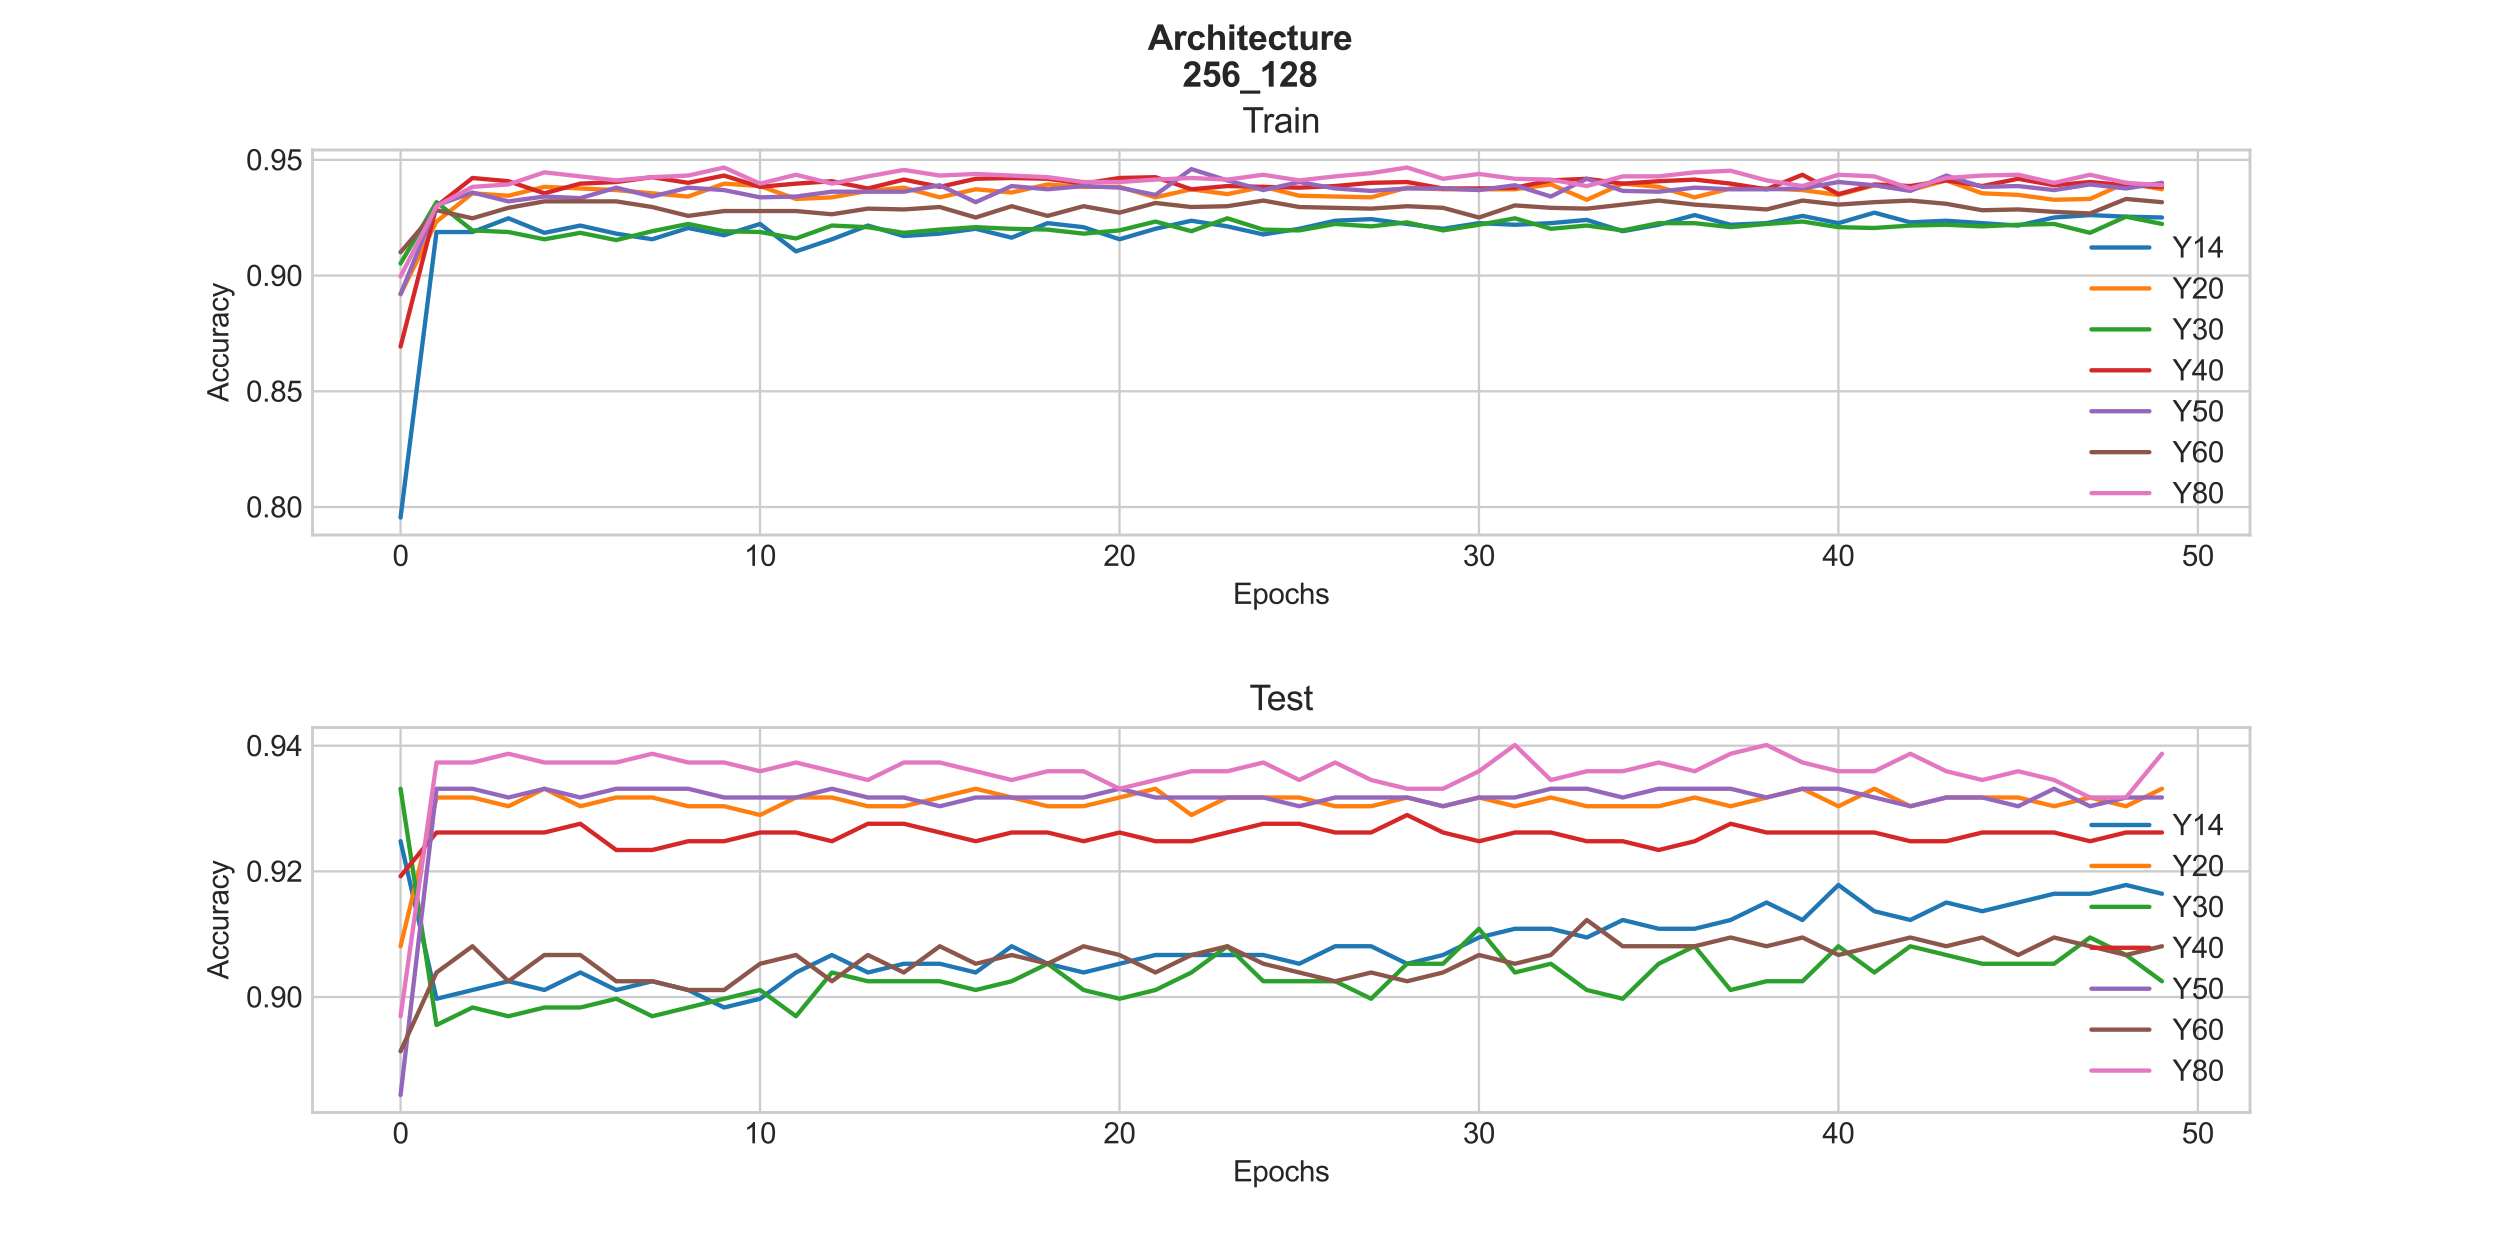 <?xml version="1.0" encoding="utf-8" standalone="no"?>
<!DOCTYPE svg PUBLIC "-//W3C//DTD SVG 1.1//EN"
  "http://www.w3.org/Graphics/SVG/1.1/DTD/svg11.dtd">
<svg xmlns:xlink="http://www.w3.org/1999/xlink" width="864pt" height="432pt" viewBox="0 0 864 432" xmlns="http://www.w3.org/2000/svg" version="1.1">
 <defs>
  <style type="text/css">*{stroke-linejoin: round; stroke-linecap: butt}</style>
 </defs>
 <g id="figure_1">
  <g id="patch_1">
   <path d="M 0 432 
L 864 432 
L 864 0 
L 0 0 
z
" style="fill: #ffffff"/>
  </g>
  <g id="axes_1">
   <g id="patch_2">
    <path d="M 108 184.896 
L 777.6 184.896 
L 777.6 51.84 
L 108 51.84 
z
" style="fill: #ffffff"/>
   </g>
   <g id="matplotlib.axis_1">
    <g id="xtick_1">
     <g id="line2d_1">
      <path d="M 138.436 184.896 
L 138.436 51.84 
" clip-path="url(#p0c77f69443)" style="fill: none; stroke: #cccccc; stroke-width: 0.8; stroke-linecap: round"/>
     </g>
     <g id="line2d_2"/>
     <g id="text_1">
      <!-- 0 -->
      <g style="fill: #262626" transform="translate(135.656 195.554) scale(0.1 -0.1)">
       <defs>
        <path id="ArialMT-30" d="M 266 2259 
Q 266 3072 433 3567 
Q 600 4063 929 4331 
Q 1259 4600 1759 4600 
Q 2128 4600 2406 4451 
Q 2684 4303 2865 4023 
Q 3047 3744 3150 3342 
Q 3253 2941 3253 2259 
Q 3253 1453 3087 958 
Q 2922 463 2592 192 
Q 2263 -78 1759 -78 
Q 1097 -78 719 397 
Q 266 969 266 2259 
z
M 844 2259 
Q 844 1131 1108 757 
Q 1372 384 1759 384 
Q 2147 384 2411 759 
Q 2675 1134 2675 2259 
Q 2675 3391 2411 3762 
Q 2147 4134 1753 4134 
Q 1366 4134 1134 3806 
Q 844 3388 844 2259 
z
" transform="scale(0.016)"/>
       </defs>
       <use xlink:href="#ArialMT-30"/>
      </g>
     </g>
    </g>
    <g id="xtick_2">
     <g id="line2d_3">
      <path d="M 262.666 184.896 
L 262.666 51.84 
" clip-path="url(#p0c77f69443)" style="fill: none; stroke: #cccccc; stroke-width: 0.8; stroke-linecap: round"/>
     </g>
     <g id="line2d_4"/>
     <g id="text_2">
      <!-- 10 -->
      <g style="fill: #262626" transform="translate(257.105 195.554) scale(0.1 -0.1)">
       <defs>
        <path id="ArialMT-31" d="M 2384 0 
L 1822 0 
L 1822 3584 
Q 1619 3391 1289 3197 
Q 959 3003 697 2906 
L 697 3450 
Q 1169 3672 1522 3987 
Q 1875 4303 2022 4600 
L 2384 4600 
L 2384 0 
z
" transform="scale(0.016)"/>
       </defs>
       <use xlink:href="#ArialMT-31"/>
       <use xlink:href="#ArialMT-30" x="55.615"/>
      </g>
     </g>
    </g>
    <g id="xtick_3">
     <g id="line2d_5">
      <path d="M 386.896 184.896 
L 386.896 51.84 
" clip-path="url(#p0c77f69443)" style="fill: none; stroke: #cccccc; stroke-width: 0.8; stroke-linecap: round"/>
     </g>
     <g id="line2d_6"/>
     <g id="text_3">
      <!-- 20 -->
      <g style="fill: #262626" transform="translate(381.336 195.554) scale(0.1 -0.1)">
       <defs>
        <path id="ArialMT-32" d="M 3222 541 
L 3222 0 
L 194 0 
Q 188 203 259 391 
Q 375 700 629 1000 
Q 884 1300 1366 1694 
Q 2113 2306 2375 2664 
Q 2638 3022 2638 3341 
Q 2638 3675 2398 3904 
Q 2159 4134 1775 4134 
Q 1369 4134 1125 3890 
Q 881 3647 878 3216 
L 300 3275 
Q 359 3922 746 4261 
Q 1134 4600 1788 4600 
Q 2447 4600 2831 4234 
Q 3216 3869 3216 3328 
Q 3216 3053 3103 2787 
Q 2991 2522 2730 2228 
Q 2469 1934 1863 1422 
Q 1356 997 1212 845 
Q 1069 694 975 541 
L 3222 541 
z
" transform="scale(0.016)"/>
       </defs>
       <use xlink:href="#ArialMT-32"/>
       <use xlink:href="#ArialMT-30" x="55.615"/>
      </g>
     </g>
    </g>
    <g id="xtick_4">
     <g id="line2d_7">
      <path d="M 511.127 184.896 
L 511.127 51.84 
" clip-path="url(#p0c77f69443)" style="fill: none; stroke: #cccccc; stroke-width: 0.8; stroke-linecap: round"/>
     </g>
     <g id="line2d_8"/>
     <g id="text_4">
      <!-- 30 -->
      <g style="fill: #262626" transform="translate(505.566 195.554) scale(0.1 -0.1)">
       <defs>
        <path id="ArialMT-33" d="M 269 1209 
L 831 1284 
Q 928 806 1161 595 
Q 1394 384 1728 384 
Q 2125 384 2398 659 
Q 2672 934 2672 1341 
Q 2672 1728 2419 1979 
Q 2166 2231 1775 2231 
Q 1616 2231 1378 2169 
L 1441 2663 
Q 1497 2656 1531 2656 
Q 1891 2656 2178 2843 
Q 2466 3031 2466 3422 
Q 2466 3731 2256 3934 
Q 2047 4138 1716 4138 
Q 1388 4138 1169 3931 
Q 950 3725 888 3313 
L 325 3413 
Q 428 3978 793 4289 
Q 1159 4600 1703 4600 
Q 2078 4600 2393 4439 
Q 2709 4278 2876 4000 
Q 3044 3722 3044 3409 
Q 3044 3113 2884 2869 
Q 2725 2625 2413 2481 
Q 2819 2388 3044 2092 
Q 3269 1797 3269 1353 
Q 3269 753 2831 336 
Q 2394 -81 1725 -81 
Q 1122 -81 723 278 
Q 325 638 269 1209 
z
" transform="scale(0.016)"/>
       </defs>
       <use xlink:href="#ArialMT-33"/>
       <use xlink:href="#ArialMT-30" x="55.615"/>
      </g>
     </g>
    </g>
    <g id="xtick_5">
     <g id="line2d_9">
      <path d="M 635.357 184.896 
L 635.357 51.84 
" clip-path="url(#p0c77f69443)" style="fill: none; stroke: #cccccc; stroke-width: 0.8; stroke-linecap: round"/>
     </g>
     <g id="line2d_10"/>
     <g id="text_5">
      <!-- 40 -->
      <g style="fill: #262626" transform="translate(629.796 195.554) scale(0.1 -0.1)">
       <defs>
        <path id="ArialMT-34" d="M 2069 0 
L 2069 1097 
L 81 1097 
L 81 1613 
L 2172 4581 
L 2631 4581 
L 2631 1613 
L 3250 1613 
L 3250 1097 
L 2631 1097 
L 2631 0 
L 2069 0 
z
M 2069 1613 
L 2069 3678 
L 634 1613 
L 2069 1613 
z
" transform="scale(0.016)"/>
       </defs>
       <use xlink:href="#ArialMT-34"/>
       <use xlink:href="#ArialMT-30" x="55.615"/>
      </g>
     </g>
    </g>
    <g id="xtick_6">
     <g id="line2d_11">
      <path d="M 759.587 184.896 
L 759.587 51.84 
" clip-path="url(#p0c77f69443)" style="fill: none; stroke: #cccccc; stroke-width: 0.8; stroke-linecap: round"/>
     </g>
     <g id="line2d_12"/>
     <g id="text_6">
      <!-- 50 -->
      <g style="fill: #262626" transform="translate(754.026 195.554) scale(0.1 -0.1)">
       <defs>
        <path id="ArialMT-35" d="M 266 1200 
L 856 1250 
Q 922 819 1161 601 
Q 1400 384 1738 384 
Q 2144 384 2425 690 
Q 2706 997 2706 1503 
Q 2706 1984 2436 2262 
Q 2166 2541 1728 2541 
Q 1456 2541 1237 2417 
Q 1019 2294 894 2097 
L 366 2166 
L 809 4519 
L 3088 4519 
L 3088 3981 
L 1259 3981 
L 1013 2750 
Q 1425 3038 1878 3038 
Q 2478 3038 2890 2622 
Q 3303 2206 3303 1553 
Q 3303 931 2941 478 
Q 2500 -78 1738 -78 
Q 1113 -78 717 272 
Q 322 622 266 1200 
z
" transform="scale(0.016)"/>
       </defs>
       <use xlink:href="#ArialMT-35"/>
       <use xlink:href="#ArialMT-30" x="55.615"/>
      </g>
     </g>
    </g>
    <g id="text_7">
     <!-- Epochs -->
     <g style="fill: #262626" transform="translate(426.123 208.699) scale(0.1 -0.1)">
      <defs>
       <path id="ArialMT-45" d="M 506 0 
L 506 4581 
L 3819 4581 
L 3819 4041 
L 1113 4041 
L 1113 2638 
L 3647 2638 
L 3647 2100 
L 1113 2100 
L 1113 541 
L 3925 541 
L 3925 0 
L 506 0 
z
" transform="scale(0.016)"/>
       <path id="ArialMT-70" d="M 422 -1272 
L 422 3319 
L 934 3319 
L 934 2888 
Q 1116 3141 1344 3267 
Q 1572 3394 1897 3394 
Q 2322 3394 2647 3175 
Q 2972 2956 3137 2557 
Q 3303 2159 3303 1684 
Q 3303 1175 3120 767 
Q 2938 359 2589 142 
Q 2241 -75 1856 -75 
Q 1575 -75 1351 44 
Q 1128 163 984 344 
L 984 -1272 
L 422 -1272 
z
M 931 1641 
Q 931 1000 1190 694 
Q 1450 388 1819 388 
Q 2194 388 2461 705 
Q 2728 1022 2728 1688 
Q 2728 2322 2467 2637 
Q 2206 2953 1844 2953 
Q 1484 2953 1207 2617 
Q 931 2281 931 1641 
z
" transform="scale(0.016)"/>
       <path id="ArialMT-6f" d="M 213 1659 
Q 213 2581 725 3025 
Q 1153 3394 1769 3394 
Q 2453 3394 2887 2945 
Q 3322 2497 3322 1706 
Q 3322 1066 3130 698 
Q 2938 331 2570 128 
Q 2203 -75 1769 -75 
Q 1072 -75 642 372 
Q 213 819 213 1659 
z
M 791 1659 
Q 791 1022 1069 705 
Q 1347 388 1769 388 
Q 2188 388 2466 706 
Q 2744 1025 2744 1678 
Q 2744 2294 2464 2611 
Q 2184 2928 1769 2928 
Q 1347 2928 1069 2612 
Q 791 2297 791 1659 
z
" transform="scale(0.016)"/>
       <path id="ArialMT-63" d="M 2588 1216 
L 3141 1144 
Q 3050 572 2676 248 
Q 2303 -75 1759 -75 
Q 1078 -75 664 370 
Q 250 816 250 1647 
Q 250 2184 428 2587 
Q 606 2991 970 3192 
Q 1334 3394 1763 3394 
Q 2303 3394 2647 3120 
Q 2991 2847 3088 2344 
L 2541 2259 
Q 2463 2594 2264 2762 
Q 2066 2931 1784 2931 
Q 1359 2931 1093 2626 
Q 828 2322 828 1663 
Q 828 994 1084 691 
Q 1341 388 1753 388 
Q 2084 388 2306 591 
Q 2528 794 2588 1216 
z
" transform="scale(0.016)"/>
       <path id="ArialMT-68" d="M 422 0 
L 422 4581 
L 984 4581 
L 984 2938 
Q 1378 3394 1978 3394 
Q 2347 3394 2619 3248 
Q 2891 3103 3008 2847 
Q 3125 2591 3125 2103 
L 3125 0 
L 2563 0 
L 2563 2103 
Q 2563 2525 2380 2717 
Q 2197 2909 1863 2909 
Q 1613 2909 1392 2779 
Q 1172 2650 1078 2428 
Q 984 2206 984 1816 
L 984 0 
L 422 0 
z
" transform="scale(0.016)"/>
       <path id="ArialMT-73" d="M 197 991 
L 753 1078 
Q 800 744 1014 566 
Q 1228 388 1613 388 
Q 2000 388 2187 545 
Q 2375 703 2375 916 
Q 2375 1106 2209 1216 
Q 2094 1291 1634 1406 
Q 1016 1563 777 1677 
Q 538 1791 414 1992 
Q 291 2194 291 2438 
Q 291 2659 392 2848 
Q 494 3038 669 3163 
Q 800 3259 1026 3326 
Q 1253 3394 1513 3394 
Q 1903 3394 2198 3281 
Q 2494 3169 2634 2976 
Q 2775 2784 2828 2463 
L 2278 2388 
Q 2241 2644 2061 2787 
Q 1881 2931 1553 2931 
Q 1166 2931 1000 2803 
Q 834 2675 834 2503 
Q 834 2394 903 2306 
Q 972 2216 1119 2156 
Q 1203 2125 1616 2013 
Q 2213 1853 2448 1751 
Q 2684 1650 2818 1456 
Q 2953 1263 2953 975 
Q 2953 694 2789 445 
Q 2625 197 2315 61 
Q 2006 -75 1616 -75 
Q 969 -75 630 194 
Q 291 463 197 991 
z
" transform="scale(0.016)"/>
      </defs>
      <use xlink:href="#ArialMT-45"/>
      <use xlink:href="#ArialMT-70" x="66.699"/>
      <use xlink:href="#ArialMT-6f" x="122.314"/>
      <use xlink:href="#ArialMT-63" x="177.93"/>
      <use xlink:href="#ArialMT-68" x="227.93"/>
      <use xlink:href="#ArialMT-73" x="283.545"/>
     </g>
    </g>
   </g>
   <g id="matplotlib.axis_2">
    <g id="ytick_1">
     <g id="line2d_13">
      <path d="M 108 175.224 
L 777.6 175.224 
" clip-path="url(#p0c77f69443)" style="fill: none; stroke: #cccccc; stroke-width: 0.8; stroke-linecap: round"/>
     </g>
     <g id="line2d_14"/>
     <g id="text_8">
      <!-- 0.80 -->
      <g style="fill: #262626" transform="translate(85.039 178.803) scale(0.1 -0.1)">
       <defs>
        <path id="ArialMT-2e" d="M 581 0 
L 581 641 
L 1222 641 
L 1222 0 
L 581 0 
z
" transform="scale(0.016)"/>
        <path id="ArialMT-38" d="M 1131 2484 
Q 781 2613 612 2850 
Q 444 3088 444 3419 
Q 444 3919 803 4259 
Q 1163 4600 1759 4600 
Q 2359 4600 2725 4251 
Q 3091 3903 3091 3403 
Q 3091 3084 2923 2848 
Q 2756 2613 2416 2484 
Q 2838 2347 3058 2040 
Q 3278 1734 3278 1309 
Q 3278 722 2862 322 
Q 2447 -78 1769 -78 
Q 1091 -78 675 323 
Q 259 725 259 1325 
Q 259 1772 486 2073 
Q 713 2375 1131 2484 
z
M 1019 3438 
Q 1019 3113 1228 2906 
Q 1438 2700 1772 2700 
Q 2097 2700 2305 2904 
Q 2513 3109 2513 3406 
Q 2513 3716 2298 3927 
Q 2084 4138 1766 4138 
Q 1444 4138 1231 3931 
Q 1019 3725 1019 3438 
z
M 838 1322 
Q 838 1081 952 856 
Q 1066 631 1291 507 
Q 1516 384 1775 384 
Q 2178 384 2440 643 
Q 2703 903 2703 1303 
Q 2703 1709 2433 1975 
Q 2163 2241 1756 2241 
Q 1359 2241 1098 1978 
Q 838 1716 838 1322 
z
" transform="scale(0.016)"/>
       </defs>
       <use xlink:href="#ArialMT-30"/>
       <use xlink:href="#ArialMT-2e" x="55.615"/>
       <use xlink:href="#ArialMT-38" x="83.398"/>
       <use xlink:href="#ArialMT-30" x="139.014"/>
      </g>
     </g>
    </g>
    <g id="ytick_2">
     <g id="line2d_15">
      <path d="M 108 135.23 
L 777.6 135.23 
" clip-path="url(#p0c77f69443)" style="fill: none; stroke: #cccccc; stroke-width: 0.8; stroke-linecap: round"/>
     </g>
     <g id="line2d_16"/>
     <g id="text_9">
      <!-- 0.85 -->
      <g style="fill: #262626" transform="translate(85.039 138.809) scale(0.1 -0.1)">
       <use xlink:href="#ArialMT-30"/>
       <use xlink:href="#ArialMT-2e" x="55.615"/>
       <use xlink:href="#ArialMT-38" x="83.398"/>
       <use xlink:href="#ArialMT-35" x="139.014"/>
      </g>
     </g>
    </g>
    <g id="ytick_3">
     <g id="line2d_17">
      <path d="M 108 95.235 
L 777.6 95.235 
" clip-path="url(#p0c77f69443)" style="fill: none; stroke: #cccccc; stroke-width: 0.8; stroke-linecap: round"/>
     </g>
     <g id="line2d_18"/>
     <g id="text_10">
      <!-- 0.90 -->
      <g style="fill: #262626" transform="translate(85.039 98.814) scale(0.1 -0.1)">
       <defs>
        <path id="ArialMT-39" d="M 350 1059 
L 891 1109 
Q 959 728 1153 556 
Q 1347 384 1650 384 
Q 1909 384 2104 503 
Q 2300 622 2425 820 
Q 2550 1019 2634 1356 
Q 2719 1694 2719 2044 
Q 2719 2081 2716 2156 
Q 2547 1888 2255 1720 
Q 1963 1553 1622 1553 
Q 1053 1553 659 1965 
Q 266 2378 266 3053 
Q 266 3750 677 4175 
Q 1088 4600 1706 4600 
Q 2153 4600 2523 4359 
Q 2894 4119 3086 3673 
Q 3278 3228 3278 2384 
Q 3278 1506 3087 986 
Q 2897 466 2520 194 
Q 2144 -78 1638 -78 
Q 1100 -78 759 220 
Q 419 519 350 1059 
z
M 2653 3081 
Q 2653 3566 2395 3850 
Q 2138 4134 1775 4134 
Q 1400 4134 1122 3828 
Q 844 3522 844 3034 
Q 844 2597 1108 2323 
Q 1372 2050 1759 2050 
Q 2150 2050 2401 2323 
Q 2653 2597 2653 3081 
z
" transform="scale(0.016)"/>
       </defs>
       <use xlink:href="#ArialMT-30"/>
       <use xlink:href="#ArialMT-2e" x="55.615"/>
       <use xlink:href="#ArialMT-39" x="83.398"/>
       <use xlink:href="#ArialMT-30" x="139.014"/>
      </g>
     </g>
    </g>
    <g id="ytick_4">
     <g id="line2d_19">
      <path d="M 108 55.24 
L 777.6 55.24 
" clip-path="url(#p0c77f69443)" style="fill: none; stroke: #cccccc; stroke-width: 0.8; stroke-linecap: round"/>
     </g>
     <g id="line2d_20"/>
     <g id="text_11">
      <!-- 0.95 -->
      <g style="fill: #262626" transform="translate(85.039 58.819) scale(0.1 -0.1)">
       <use xlink:href="#ArialMT-30"/>
       <use xlink:href="#ArialMT-2e" x="55.615"/>
       <use xlink:href="#ArialMT-39" x="83.398"/>
       <use xlink:href="#ArialMT-35" x="139.014"/>
      </g>
     </g>
    </g>
    <g id="text_12">
     <!-- Accuracy -->
     <g style="fill: #262626" transform="translate(78.934 138.929) rotate(-90) scale(0.1 -0.1)">
      <defs>
       <path id="ArialMT-41" d="M -9 0 
L 1750 4581 
L 2403 4581 
L 4278 0 
L 3588 0 
L 3053 1388 
L 1138 1388 
L 634 0 
L -9 0 
z
M 1313 1881 
L 2866 1881 
L 2388 3150 
Q 2169 3728 2063 4100 
Q 1975 3659 1816 3225 
L 1313 1881 
z
" transform="scale(0.016)"/>
       <path id="ArialMT-75" d="M 2597 0 
L 2597 488 
Q 2209 -75 1544 -75 
Q 1250 -75 995 37 
Q 741 150 617 320 
Q 494 491 444 738 
Q 409 903 409 1263 
L 409 3319 
L 972 3319 
L 972 1478 
Q 972 1038 1006 884 
Q 1059 663 1231 536 
Q 1403 409 1656 409 
Q 1909 409 2131 539 
Q 2353 669 2445 892 
Q 2538 1116 2538 1541 
L 2538 3319 
L 3100 3319 
L 3100 0 
L 2597 0 
z
" transform="scale(0.016)"/>
       <path id="ArialMT-72" d="M 416 0 
L 416 3319 
L 922 3319 
L 922 2816 
Q 1116 3169 1280 3281 
Q 1444 3394 1641 3394 
Q 1925 3394 2219 3213 
L 2025 2691 
Q 1819 2813 1613 2813 
Q 1428 2813 1281 2702 
Q 1134 2591 1072 2394 
Q 978 2094 978 1738 
L 978 0 
L 416 0 
z
" transform="scale(0.016)"/>
       <path id="ArialMT-61" d="M 2588 409 
Q 2275 144 1986 34 
Q 1697 -75 1366 -75 
Q 819 -75 525 192 
Q 231 459 231 875 
Q 231 1119 342 1320 
Q 453 1522 633 1644 
Q 813 1766 1038 1828 
Q 1203 1872 1538 1913 
Q 2219 1994 2541 2106 
Q 2544 2222 2544 2253 
Q 2544 2597 2384 2738 
Q 2169 2928 1744 2928 
Q 1347 2928 1158 2789 
Q 969 2650 878 2297 
L 328 2372 
Q 403 2725 575 2942 
Q 747 3159 1072 3276 
Q 1397 3394 1825 3394 
Q 2250 3394 2515 3294 
Q 2781 3194 2906 3042 
Q 3031 2891 3081 2659 
Q 3109 2516 3109 2141 
L 3109 1391 
Q 3109 606 3145 398 
Q 3181 191 3288 0 
L 2700 0 
Q 2613 175 2588 409 
z
M 2541 1666 
Q 2234 1541 1622 1453 
Q 1275 1403 1131 1340 
Q 988 1278 909 1158 
Q 831 1038 831 891 
Q 831 666 1001 516 
Q 1172 366 1500 366 
Q 1825 366 2078 508 
Q 2331 650 2450 897 
Q 2541 1088 2541 1459 
L 2541 1666 
z
" transform="scale(0.016)"/>
       <path id="ArialMT-79" d="M 397 -1278 
L 334 -750 
Q 519 -800 656 -800 
Q 844 -800 956 -737 
Q 1069 -675 1141 -563 
Q 1194 -478 1313 -144 
Q 1328 -97 1363 -6 
L 103 3319 
L 709 3319 
L 1400 1397 
Q 1534 1031 1641 628 
Q 1738 1016 1872 1384 
L 2581 3319 
L 3144 3319 
L 1881 -56 
Q 1678 -603 1566 -809 
Q 1416 -1088 1222 -1217 
Q 1028 -1347 759 -1347 
Q 597 -1347 397 -1278 
z
" transform="scale(0.016)"/>
      </defs>
      <use xlink:href="#ArialMT-41"/>
      <use xlink:href="#ArialMT-63" x="66.699"/>
      <use xlink:href="#ArialMT-63" x="116.699"/>
      <use xlink:href="#ArialMT-75" x="166.699"/>
      <use xlink:href="#ArialMT-72" x="222.314"/>
      <use xlink:href="#ArialMT-61" x="255.615"/>
      <use xlink:href="#ArialMT-63" x="311.23"/>
      <use xlink:href="#ArialMT-79" x="361.23"/>
     </g>
    </g>
   </g>
   <g id="line2d_21">
    <path d="M 138.436 178.848 
L 150.859 80.185 
L 163.282 80.185 
L 175.705 75.446 
L 188.128 80.463 
L 200.551 77.955 
L 212.974 80.743 
L 225.397 82.694 
L 237.82 78.792 
L 250.243 81.299 
L 262.666 77.397 
L 275.089 86.874 
L 287.512 82.694 
L 299.935 77.955 
L 312.358 81.578 
L 324.781 80.743 
L 337.204 79.07 
L 349.627 82.136 
L 362.05 77.119 
L 374.473 78.512 
L 386.896 82.694 
L 399.319 79.07 
L 411.742 76.283 
L 424.165 78.234 
L 436.588 81.021 
L 449.012 79.07 
L 461.435 76.283 
L 473.858 75.726 
L 486.281 77.397 
L 498.704 79.07 
L 511.127 77.119 
L 523.55 77.677 
L 535.973 77.119 
L 548.396 76.004 
L 560.819 79.906 
L 573.242 77.677 
L 585.665 74.332 
L 598.088 77.677 
L 610.511 77.119 
L 622.934 74.611 
L 635.357 77.119 
L 647.78 73.496 
L 660.203 76.84 
L 672.626 76.283 
L 685.049 77.119 
L 697.472 77.955 
L 709.895 75.168 
L 722.318 74.332 
L 734.741 74.889 
L 747.164 75.168 
" clip-path="url(#p0c77f69443)" style="fill: none; stroke: #1f77b4; stroke-width: 1.5; stroke-linecap: round"/>
   </g>
   <g id="line2d_22">
    <path d="M 138.436 101.645 
L 150.859 76.562 
L 163.282 66.807 
L 175.705 67.643 
L 188.128 64.577 
L 200.551 65.134 
L 212.974 65.692 
L 225.397 66.807 
L 237.82 67.922 
L 250.243 63.462 
L 262.666 64.298 
L 275.089 68.758 
L 287.512 68.2 
L 299.935 65.971 
L 312.358 64.856 
L 324.781 68.2 
L 337.204 65.413 
L 349.627 66.528 
L 362.05 63.741 
L 374.473 64.577 
L 386.896 64.577 
L 399.319 68.2 
L 411.742 65.413 
L 424.165 67.085 
L 436.588 64.577 
L 449.012 67.643 
L 461.435 67.922 
L 473.858 68.2 
L 486.281 64.856 
L 498.704 65.413 
L 511.127 65.413 
L 523.55 65.413 
L 535.973 63.741 
L 548.396 69.036 
L 560.819 63.462 
L 573.242 64.577 
L 585.665 68.2 
L 598.088 65.134 
L 610.511 65.134 
L 622.934 65.692 
L 635.357 67.364 
L 647.78 64.02 
L 660.203 65.692 
L 672.626 62.347 
L 685.049 66.807 
L 697.472 67.364 
L 709.895 69.036 
L 722.318 68.758 
L 734.741 63.183 
L 747.164 65.413 
" clip-path="url(#p0c77f69443)" style="fill: none; stroke: #ff7f0e; stroke-width: 1.5; stroke-linecap: round"/>
   </g>
   <g id="line2d_23">
    <path d="M 138.436 91.055 
L 150.859 69.873 
L 163.282 79.628 
L 175.705 80.185 
L 188.128 82.694 
L 200.551 80.463 
L 212.974 82.972 
L 225.397 79.906 
L 237.82 77.397 
L 250.243 79.906 
L 262.666 80.185 
L 275.089 82.414 
L 287.512 77.955 
L 299.935 78.512 
L 312.358 80.463 
L 324.781 79.348 
L 337.204 78.512 
L 349.627 79.07 
L 362.05 79.348 
L 374.473 80.743 
L 386.896 79.628 
L 399.319 76.562 
L 411.742 79.906 
L 424.165 75.446 
L 436.588 79.348 
L 449.012 79.628 
L 461.435 77.397 
L 473.858 78.234 
L 486.281 76.84 
L 498.704 79.628 
L 511.127 77.677 
L 523.55 75.446 
L 535.973 79.07 
L 548.396 77.955 
L 560.819 79.628 
L 573.242 77.119 
L 585.665 77.119 
L 598.088 78.512 
L 610.511 77.397 
L 622.934 76.562 
L 635.357 78.512 
L 647.78 78.792 
L 660.203 77.955 
L 672.626 77.677 
L 685.049 78.234 
L 697.472 77.677 
L 709.895 77.397 
L 722.318 80.463 
L 734.741 74.889 
L 747.164 77.397 
" clip-path="url(#p0c77f69443)" style="fill: none; stroke: #2ca02c; stroke-width: 1.5; stroke-linecap: round"/>
   </g>
   <g id="line2d_24">
    <path d="M 138.436 119.761 
L 150.859 71.266 
L 163.282 61.512 
L 175.705 62.626 
L 188.128 66.807 
L 200.551 63.462 
L 212.974 62.905 
L 225.397 61.232 
L 237.82 63.183 
L 250.243 60.675 
L 262.666 64.577 
L 275.089 63.462 
L 287.512 62.626 
L 299.935 65.134 
L 312.358 62.069 
L 324.781 64.577 
L 337.204 61.79 
L 349.627 61.512 
L 362.05 61.79 
L 374.473 63.462 
L 386.896 61.512 
L 399.319 61.232 
L 411.742 65.413 
L 424.165 64.298 
L 436.588 64.577 
L 449.012 64.856 
L 461.435 64.298 
L 473.858 63.183 
L 486.281 62.905 
L 498.704 65.134 
L 511.127 65.134 
L 523.55 64.856 
L 535.973 62.347 
L 548.396 61.79 
L 560.819 63.462 
L 573.242 62.626 
L 585.665 62.069 
L 598.088 63.462 
L 610.511 65.413 
L 622.934 60.396 
L 635.357 67.085 
L 647.78 63.741 
L 660.203 64.298 
L 672.626 62.347 
L 685.049 64.298 
L 697.472 61.79 
L 709.895 64.02 
L 722.318 62.905 
L 734.741 64.02 
L 747.164 64.577 
" clip-path="url(#p0c77f69443)" style="fill: none; stroke: #d62728; stroke-width: 1.5; stroke-linecap: round"/>
   </g>
   <g id="line2d_25">
    <path d="M 138.436 101.645 
L 150.859 70.987 
L 163.282 66.528 
L 175.705 69.594 
L 188.128 67.922 
L 200.551 68.479 
L 212.974 64.856 
L 225.397 67.922 
L 237.82 64.856 
L 250.243 65.692 
L 262.666 68.2 
L 275.089 67.922 
L 287.512 66.249 
L 299.935 66.249 
L 312.358 66.249 
L 324.781 64.02 
L 337.204 69.873 
L 349.627 64.298 
L 362.05 65.413 
L 374.473 64.298 
L 386.896 64.856 
L 399.319 67.364 
L 411.742 58.446 
L 424.165 62.347 
L 436.588 65.692 
L 449.012 62.905 
L 461.435 65.134 
L 473.858 65.971 
L 486.281 65.134 
L 498.704 65.134 
L 511.127 65.692 
L 523.55 64.02 
L 535.973 67.922 
L 548.396 61.79 
L 560.819 65.971 
L 573.242 66.249 
L 585.665 64.856 
L 598.088 65.413 
L 610.511 65.413 
L 622.934 65.134 
L 635.357 62.905 
L 647.78 64.02 
L 660.203 65.971 
L 672.626 60.675 
L 685.049 64.577 
L 697.472 64.298 
L 709.895 65.692 
L 722.318 63.741 
L 734.741 65.134 
L 747.164 63.183 
" clip-path="url(#p0c77f69443)" style="fill: none; stroke: #9467bd; stroke-width: 1.5; stroke-linecap: round"/>
   </g>
   <g id="line2d_26">
    <path d="M 138.436 87.152 
L 150.859 72.66 
L 163.282 75.446 
L 175.705 71.824 
L 188.128 69.594 
L 200.551 69.594 
L 212.974 69.594 
L 225.397 71.545 
L 237.82 74.611 
L 250.243 72.938 
L 262.666 72.938 
L 275.089 72.938 
L 287.512 74.053 
L 299.935 72.102 
L 312.358 72.381 
L 324.781 71.545 
L 337.204 75.168 
L 349.627 71.266 
L 362.05 74.611 
L 374.473 71.266 
L 386.896 73.496 
L 399.319 70.151 
L 411.742 71.545 
L 424.165 71.266 
L 436.588 69.315 
L 449.012 71.545 
L 461.435 71.824 
L 473.858 72.102 
L 486.281 71.266 
L 498.704 71.824 
L 511.127 75.168 
L 523.55 70.987 
L 535.973 71.824 
L 548.396 72.102 
L 560.819 70.709 
L 573.242 69.315 
L 585.665 70.709 
L 598.088 71.545 
L 610.511 72.381 
L 622.934 69.315 
L 635.357 70.709 
L 647.78 69.873 
L 660.203 69.315 
L 672.626 70.43 
L 685.049 72.66 
L 697.472 72.381 
L 709.895 73.217 
L 722.318 73.775 
L 734.741 68.758 
L 747.164 69.873 
" clip-path="url(#p0c77f69443)" style="fill: none; stroke: #8c564b; stroke-width: 1.5; stroke-linecap: round"/>
   </g>
   <g id="line2d_27">
    <path d="M 138.436 95.513 
L 150.859 71.266 
L 163.282 64.577 
L 175.705 63.741 
L 188.128 59.561 
L 200.551 60.954 
L 212.974 62.347 
L 225.397 61.232 
L 237.82 60.675 
L 250.243 57.888 
L 262.666 63.462 
L 275.089 60.396 
L 287.512 63.462 
L 299.935 60.954 
L 312.358 58.724 
L 324.781 60.675 
L 337.204 60.118 
L 349.627 60.675 
L 362.05 61.232 
L 374.473 62.905 
L 386.896 62.905 
L 399.319 62.069 
L 411.742 61.512 
L 424.165 62.069 
L 436.588 60.396 
L 449.012 62.347 
L 461.435 60.954 
L 473.858 59.839 
L 486.281 57.888 
L 498.704 61.79 
L 511.127 60.118 
L 523.55 61.79 
L 535.973 62.069 
L 548.396 64.298 
L 560.819 60.954 
L 573.242 60.954 
L 585.665 59.561 
L 598.088 59.003 
L 610.511 62.347 
L 622.934 64.298 
L 635.357 60.396 
L 647.78 60.954 
L 660.203 65.134 
L 672.626 61.512 
L 685.049 60.675 
L 697.472 60.396 
L 709.895 63.183 
L 722.318 60.396 
L 734.741 63.183 
L 747.164 64.02 
" clip-path="url(#p0c77f69443)" style="fill: none; stroke: #e377c2; stroke-width: 1.5; stroke-linecap: round"/>
   </g>
   <g id="patch_3">
    <path d="M 108 184.896 
L 108 51.84 
" style="fill: none; stroke: #cccccc; stroke-linejoin: miter; stroke-linecap: square"/>
   </g>
   <g id="patch_4">
    <path d="M 777.6 184.896 
L 777.6 51.84 
" style="fill: none; stroke: #cccccc; stroke-linejoin: miter; stroke-linecap: square"/>
   </g>
   <g id="patch_5">
    <path d="M 108 184.896 
L 777.6 184.896 
" style="fill: none; stroke: #cccccc; stroke-linejoin: miter; stroke-linecap: square"/>
   </g>
   <g id="patch_6">
    <path d="M 108 51.84 
L 777.6 51.84 
" style="fill: none; stroke: #cccccc; stroke-linejoin: miter; stroke-linecap: square"/>
   </g>
   <g id="text_13">
    <!-- Train -->
    <g style="fill: #262626" transform="translate(429.356 45.84) scale(0.12 -0.12)">
     <defs>
      <path id="ArialMT-54" d="M 1659 0 
L 1659 4041 
L 150 4041 
L 150 4581 
L 3781 4581 
L 3781 4041 
L 2266 4041 
L 2266 0 
L 1659 0 
z
" transform="scale(0.016)"/>
      <path id="ArialMT-69" d="M 425 3934 
L 425 4581 
L 988 4581 
L 988 3934 
L 425 3934 
z
M 425 0 
L 425 3319 
L 988 3319 
L 988 0 
L 425 0 
z
" transform="scale(0.016)"/>
      <path id="ArialMT-6e" d="M 422 0 
L 422 3319 
L 928 3319 
L 928 2847 
Q 1294 3394 1984 3394 
Q 2284 3394 2536 3286 
Q 2788 3178 2913 3003 
Q 3038 2828 3088 2588 
Q 3119 2431 3119 2041 
L 3119 0 
L 2556 0 
L 2556 2019 
Q 2556 2363 2490 2533 
Q 2425 2703 2258 2804 
Q 2091 2906 1866 2906 
Q 1506 2906 1245 2678 
Q 984 2450 984 1813 
L 984 0 
L 422 0 
z
" transform="scale(0.016)"/>
     </defs>
     <use xlink:href="#ArialMT-54"/>
     <use xlink:href="#ArialMT-72" x="57.334"/>
     <use xlink:href="#ArialMT-61" x="90.635"/>
     <use xlink:href="#ArialMT-69" x="146.25"/>
     <use xlink:href="#ArialMT-6e" x="168.467"/>
    </g>
   </g>
   <g id="legend_1">
    <g id="line2d_28">
     <path d="M 722.808 85.537 
L 732.808 85.537 
L 742.808 85.537 
" style="fill: none; stroke: #1f77b4; stroke-width: 1.5; stroke-linecap: round"/>
    </g>
    <g id="text_14">
     <!-- Y14 -->
     <g style="fill: #262626" transform="translate(750.808 89.037) scale(0.1 -0.1)">
      <defs>
       <path id="ArialMT-59" d="M 1784 0 
L 1784 1941 
L 19 4581 
L 756 4581 
L 1659 3200 
Q 1909 2813 2125 2425 
Q 2331 2784 2625 3234 
L 3513 4581 
L 4219 4581 
L 2391 1941 
L 2391 0 
L 1784 0 
z
" transform="scale(0.016)"/>
      </defs>
      <use xlink:href="#ArialMT-59"/>
      <use xlink:href="#ArialMT-31" x="66.699"/>
      <use xlink:href="#ArialMT-34" x="122.314"/>
     </g>
    </g>
    <g id="line2d_29">
     <path d="M 722.808 99.682 
L 732.808 99.682 
L 742.808 99.682 
" style="fill: none; stroke: #ff7f0e; stroke-width: 1.5; stroke-linecap: round"/>
    </g>
    <g id="text_15">
     <!-- Y20 -->
     <g style="fill: #262626" transform="translate(750.808 103.182) scale(0.1 -0.1)">
      <use xlink:href="#ArialMT-59"/>
      <use xlink:href="#ArialMT-32" x="66.699"/>
      <use xlink:href="#ArialMT-30" x="122.314"/>
     </g>
    </g>
    <g id="line2d_30">
     <path d="M 722.808 113.827 
L 732.808 113.827 
L 742.808 113.827 
" style="fill: none; stroke: #2ca02c; stroke-width: 1.5; stroke-linecap: round"/>
    </g>
    <g id="text_16">
     <!-- Y30 -->
     <g style="fill: #262626" transform="translate(750.808 117.327) scale(0.1 -0.1)">
      <use xlink:href="#ArialMT-59"/>
      <use xlink:href="#ArialMT-33" x="66.699"/>
      <use xlink:href="#ArialMT-30" x="122.314"/>
     </g>
    </g>
    <g id="line2d_31">
     <path d="M 722.808 127.973 
L 732.808 127.973 
L 742.808 127.973 
" style="fill: none; stroke: #d62728; stroke-width: 1.5; stroke-linecap: round"/>
    </g>
    <g id="text_17">
     <!-- Y40 -->
     <g style="fill: #262626" transform="translate(750.808 131.473) scale(0.1 -0.1)">
      <use xlink:href="#ArialMT-59"/>
      <use xlink:href="#ArialMT-34" x="66.699"/>
      <use xlink:href="#ArialMT-30" x="122.314"/>
     </g>
    </g>
    <g id="line2d_32">
     <path d="M 722.808 142.118 
L 732.808 142.118 
L 742.808 142.118 
" style="fill: none; stroke: #9467bd; stroke-width: 1.5; stroke-linecap: round"/>
    </g>
    <g id="text_18">
     <!-- Y50 -->
     <g style="fill: #262626" transform="translate(750.808 145.618) scale(0.1 -0.1)">
      <use xlink:href="#ArialMT-59"/>
      <use xlink:href="#ArialMT-35" x="66.699"/>
      <use xlink:href="#ArialMT-30" x="122.314"/>
     </g>
    </g>
    <g id="line2d_33">
     <path d="M 722.808 156.263 
L 732.808 156.263 
L 742.808 156.263 
" style="fill: none; stroke: #8c564b; stroke-width: 1.5; stroke-linecap: round"/>
    </g>
    <g id="text_19">
     <!-- Y60 -->
     <g style="fill: #262626" transform="translate(750.808 159.763) scale(0.1 -0.1)">
      <defs>
       <path id="ArialMT-36" d="M 3184 3459 
L 2625 3416 
Q 2550 3747 2413 3897 
Q 2184 4138 1850 4138 
Q 1581 4138 1378 3988 
Q 1113 3794 959 3422 
Q 806 3050 800 2363 
Q 1003 2672 1297 2822 
Q 1591 2972 1913 2972 
Q 2475 2972 2870 2558 
Q 3266 2144 3266 1488 
Q 3266 1056 3080 686 
Q 2894 316 2569 119 
Q 2244 -78 1831 -78 
Q 1128 -78 684 439 
Q 241 956 241 2144 
Q 241 3472 731 4075 
Q 1159 4600 1884 4600 
Q 2425 4600 2770 4297 
Q 3116 3994 3184 3459 
z
M 888 1484 
Q 888 1194 1011 928 
Q 1134 663 1356 523 
Q 1578 384 1822 384 
Q 2178 384 2434 671 
Q 2691 959 2691 1453 
Q 2691 1928 2437 2201 
Q 2184 2475 1800 2475 
Q 1419 2475 1153 2201 
Q 888 1928 888 1484 
z
" transform="scale(0.016)"/>
      </defs>
      <use xlink:href="#ArialMT-59"/>
      <use xlink:href="#ArialMT-36" x="66.699"/>
      <use xlink:href="#ArialMT-30" x="122.314"/>
     </g>
    </g>
    <g id="line2d_34">
     <path d="M 722.808 170.409 
L 732.808 170.409 
L 742.808 170.409 
" style="fill: none; stroke: #e377c2; stroke-width: 1.5; stroke-linecap: round"/>
    </g>
    <g id="text_20">
     <!-- Y80 -->
     <g style="fill: #262626" transform="translate(750.808 173.909) scale(0.1 -0.1)">
      <use xlink:href="#ArialMT-59"/>
      <use xlink:href="#ArialMT-38" x="66.699"/>
      <use xlink:href="#ArialMT-30" x="122.314"/>
     </g>
    </g>
   </g>
  </g>
  <g id="axes_2">
   <g id="patch_7">
    <path d="M 108 384.48 
L 777.6 384.48 
L 777.6 251.424 
L 108 251.424 
z
" style="fill: #ffffff"/>
   </g>
   <g id="matplotlib.axis_3">
    <g id="xtick_7">
     <g id="line2d_35">
      <path d="M 138.436 384.48 
L 138.436 251.424 
" clip-path="url(#p7555aeb54c)" style="fill: none; stroke: #cccccc; stroke-width: 0.8; stroke-linecap: round"/>
     </g>
     <g id="line2d_36"/>
     <g id="text_21">
      <!-- 0 -->
      <g style="fill: #262626" transform="translate(135.656 395.138) scale(0.1 -0.1)">
       <use xlink:href="#ArialMT-30"/>
      </g>
     </g>
    </g>
    <g id="xtick_8">
     <g id="line2d_37">
      <path d="M 262.666 384.48 
L 262.666 251.424 
" clip-path="url(#p7555aeb54c)" style="fill: none; stroke: #cccccc; stroke-width: 0.8; stroke-linecap: round"/>
     </g>
     <g id="line2d_38"/>
     <g id="text_22">
      <!-- 10 -->
      <g style="fill: #262626" transform="translate(257.105 395.138) scale(0.1 -0.1)">
       <use xlink:href="#ArialMT-31"/>
       <use xlink:href="#ArialMT-30" x="55.615"/>
      </g>
     </g>
    </g>
    <g id="xtick_9">
     <g id="line2d_39">
      <path d="M 386.896 384.48 
L 386.896 251.424 
" clip-path="url(#p7555aeb54c)" style="fill: none; stroke: #cccccc; stroke-width: 0.8; stroke-linecap: round"/>
     </g>
     <g id="line2d_40"/>
     <g id="text_23">
      <!-- 20 -->
      <g style="fill: #262626" transform="translate(381.336 395.138) scale(0.1 -0.1)">
       <use xlink:href="#ArialMT-32"/>
       <use xlink:href="#ArialMT-30" x="55.615"/>
      </g>
     </g>
    </g>
    <g id="xtick_10">
     <g id="line2d_41">
      <path d="M 511.127 384.48 
L 511.127 251.424 
" clip-path="url(#p7555aeb54c)" style="fill: none; stroke: #cccccc; stroke-width: 0.8; stroke-linecap: round"/>
     </g>
     <g id="line2d_42"/>
     <g id="text_24">
      <!-- 30 -->
      <g style="fill: #262626" transform="translate(505.566 395.138) scale(0.1 -0.1)">
       <use xlink:href="#ArialMT-33"/>
       <use xlink:href="#ArialMT-30" x="55.615"/>
      </g>
     </g>
    </g>
    <g id="xtick_11">
     <g id="line2d_43">
      <path d="M 635.357 384.48 
L 635.357 251.424 
" clip-path="url(#p7555aeb54c)" style="fill: none; stroke: #cccccc; stroke-width: 0.8; stroke-linecap: round"/>
     </g>
     <g id="line2d_44"/>
     <g id="text_25">
      <!-- 40 -->
      <g style="fill: #262626" transform="translate(629.796 395.138) scale(0.1 -0.1)">
       <use xlink:href="#ArialMT-34"/>
       <use xlink:href="#ArialMT-30" x="55.615"/>
      </g>
     </g>
    </g>
    <g id="xtick_12">
     <g id="line2d_45">
      <path d="M 759.587 384.48 
L 759.587 251.424 
" clip-path="url(#p7555aeb54c)" style="fill: none; stroke: #cccccc; stroke-width: 0.8; stroke-linecap: round"/>
     </g>
     <g id="line2d_46"/>
     <g id="text_26">
      <!-- 50 -->
      <g style="fill: #262626" transform="translate(754.026 395.138) scale(0.1 -0.1)">
       <use xlink:href="#ArialMT-35"/>
       <use xlink:href="#ArialMT-30" x="55.615"/>
      </g>
     </g>
    </g>
    <g id="text_27">
     <!-- Epochs -->
     <g style="fill: #262626" transform="translate(426.123 408.283) scale(0.1 -0.1)">
      <use xlink:href="#ArialMT-45"/>
      <use xlink:href="#ArialMT-70" x="66.699"/>
      <use xlink:href="#ArialMT-6f" x="122.314"/>
      <use xlink:href="#ArialMT-63" x="177.93"/>
      <use xlink:href="#ArialMT-68" x="227.93"/>
      <use xlink:href="#ArialMT-73" x="283.545"/>
     </g>
    </g>
   </g>
   <g id="matplotlib.axis_4">
    <g id="ytick_5">
     <g id="line2d_47">
      <path d="M 108 344.563 
L 777.6 344.563 
" clip-path="url(#p7555aeb54c)" style="fill: none; stroke: #cccccc; stroke-width: 0.8; stroke-linecap: round"/>
     </g>
     <g id="line2d_48"/>
     <g id="text_28">
      <!-- 0.90 -->
      <g style="fill: #262626" transform="translate(85.039 348.142) scale(0.1 -0.1)">
       <use xlink:href="#ArialMT-30"/>
       <use xlink:href="#ArialMT-2e" x="55.615"/>
       <use xlink:href="#ArialMT-39" x="83.398"/>
       <use xlink:href="#ArialMT-30" x="139.014"/>
      </g>
     </g>
    </g>
    <g id="ytick_6">
     <g id="line2d_49">
      <path d="M 108 301.138 
L 777.6 301.138 
" clip-path="url(#p7555aeb54c)" style="fill: none; stroke: #cccccc; stroke-width: 0.8; stroke-linecap: round"/>
     </g>
     <g id="line2d_50"/>
     <g id="text_29">
      <!-- 0.92 -->
      <g style="fill: #262626" transform="translate(85.039 304.717) scale(0.1 -0.1)">
       <use xlink:href="#ArialMT-30"/>
       <use xlink:href="#ArialMT-2e" x="55.615"/>
       <use xlink:href="#ArialMT-39" x="83.398"/>
       <use xlink:href="#ArialMT-32" x="139.014"/>
      </g>
     </g>
    </g>
    <g id="ytick_7">
     <g id="line2d_51">
      <path d="M 108 257.713 
L 777.6 257.713 
" clip-path="url(#p7555aeb54c)" style="fill: none; stroke: #cccccc; stroke-width: 0.8; stroke-linecap: round"/>
     </g>
     <g id="line2d_52"/>
     <g id="text_30">
      <!-- 0.94 -->
      <g style="fill: #262626" transform="translate(85.039 261.292) scale(0.1 -0.1)">
       <use xlink:href="#ArialMT-30"/>
       <use xlink:href="#ArialMT-2e" x="55.615"/>
       <use xlink:href="#ArialMT-39" x="83.398"/>
       <use xlink:href="#ArialMT-34" x="139.014"/>
      </g>
     </g>
    </g>
    <g id="text_31">
     <!-- Accuracy -->
     <g style="fill: #262626" transform="translate(78.934 338.513) rotate(-90) scale(0.1 -0.1)">
      <use xlink:href="#ArialMT-41"/>
      <use xlink:href="#ArialMT-63" x="66.699"/>
      <use xlink:href="#ArialMT-63" x="116.699"/>
      <use xlink:href="#ArialMT-75" x="166.699"/>
      <use xlink:href="#ArialMT-72" x="222.314"/>
      <use xlink:href="#ArialMT-61" x="255.615"/>
      <use xlink:href="#ArialMT-63" x="311.23"/>
      <use xlink:href="#ArialMT-79" x="361.23"/>
     </g>
    </g>
   </g>
   <g id="line2d_53">
    <path d="M 138.436 290.735 
L 150.859 345.169 
L 163.282 342.144 
L 175.705 339.119 
L 188.128 342.144 
L 200.551 336.095 
L 212.974 342.144 
L 225.397 339.119 
L 237.82 342.144 
L 250.243 348.191 
L 262.666 345.169 
L 275.089 336.095 
L 287.512 330.048 
L 299.935 336.095 
L 312.358 333.073 
L 324.781 333.073 
L 337.204 336.095 
L 349.627 327.023 
L 362.05 333.073 
L 374.473 336.095 
L 386.896 333.073 
L 399.319 330.048 
L 411.742 330.048 
L 424.165 330.048 
L 436.588 330.048 
L 449.012 333.073 
L 461.435 327.023 
L 473.858 327.023 
L 486.281 333.073 
L 498.704 330.048 
L 511.127 323.999 
L 523.55 320.974 
L 535.973 320.974 
L 548.396 323.999 
L 560.819 317.952 
L 573.242 320.974 
L 585.665 320.974 
L 598.088 317.952 
L 610.511 311.903 
L 622.934 317.952 
L 635.357 305.856 
L 647.78 314.927 
L 660.203 317.952 
L 672.626 311.903 
L 685.049 314.927 
L 697.472 311.903 
L 709.895 308.878 
L 722.318 308.878 
L 734.741 305.856 
L 747.164 308.878 
" clip-path="url(#p7555aeb54c)" style="fill: none; stroke: #1f77b4; stroke-width: 1.5; stroke-linecap: round"/>
   </g>
   <g id="line2d_54">
    <path d="M 138.436 327.023 
L 150.859 275.615 
L 163.282 275.615 
L 175.705 278.639 
L 188.128 272.59 
L 200.551 278.639 
L 212.974 275.615 
L 225.397 275.615 
L 237.82 278.639 
L 250.243 278.639 
L 262.666 281.664 
L 275.089 275.615 
L 287.512 275.615 
L 299.935 278.639 
L 312.358 278.639 
L 324.781 275.615 
L 337.204 272.59 
L 349.627 275.615 
L 362.05 278.639 
L 374.473 278.639 
L 386.896 275.615 
L 399.319 272.59 
L 411.742 281.664 
L 424.165 275.615 
L 436.588 275.615 
L 449.012 275.615 
L 461.435 278.639 
L 473.858 278.639 
L 486.281 275.615 
L 498.704 278.639 
L 511.127 275.615 
L 523.55 278.639 
L 535.973 275.615 
L 548.396 278.639 
L 560.819 278.639 
L 573.242 278.639 
L 585.665 275.615 
L 598.088 278.639 
L 610.511 275.615 
L 622.934 272.59 
L 635.357 278.639 
L 647.78 272.59 
L 660.203 278.639 
L 672.626 275.615 
L 685.049 275.615 
L 697.472 275.615 
L 709.895 278.639 
L 722.318 275.615 
L 734.741 278.639 
L 747.164 272.59 
" clip-path="url(#p7555aeb54c)" style="fill: none; stroke: #ff7f0e; stroke-width: 1.5; stroke-linecap: round"/>
   </g>
   <g id="line2d_55">
    <path d="M 138.436 272.59 
L 150.859 354.24 
L 163.282 348.191 
L 175.705 351.215 
L 188.128 348.191 
L 200.551 348.191 
L 212.974 345.169 
L 225.397 351.215 
L 237.82 348.191 
L 250.243 345.169 
L 262.666 342.144 
L 275.089 351.215 
L 287.512 336.095 
L 299.935 339.119 
L 312.358 339.119 
L 324.781 339.119 
L 337.204 342.144 
L 349.627 339.119 
L 362.05 333.073 
L 374.473 342.144 
L 386.896 345.169 
L 399.319 342.144 
L 411.742 336.095 
L 424.165 327.023 
L 436.588 339.119 
L 449.012 339.119 
L 461.435 339.119 
L 473.858 345.169 
L 486.281 333.073 
L 498.704 333.073 
L 511.127 320.974 
L 523.55 336.095 
L 535.973 333.073 
L 548.396 342.144 
L 560.819 345.169 
L 573.242 333.073 
L 585.665 327.023 
L 598.088 342.144 
L 610.511 339.119 
L 622.934 339.119 
L 635.357 327.023 
L 647.78 336.095 
L 660.203 327.023 
L 672.626 330.048 
L 685.049 333.073 
L 697.472 333.073 
L 709.895 333.073 
L 722.318 323.999 
L 734.741 330.048 
L 747.164 339.119 
" clip-path="url(#p7555aeb54c)" style="fill: none; stroke: #2ca02c; stroke-width: 1.5; stroke-linecap: round"/>
   </g>
   <g id="line2d_56">
    <path d="M 138.436 302.831 
L 150.859 287.711 
L 163.282 287.711 
L 175.705 287.711 
L 188.128 287.711 
L 200.551 284.686 
L 212.974 293.76 
L 225.397 293.76 
L 237.82 290.735 
L 250.243 290.735 
L 262.666 287.711 
L 275.089 287.711 
L 287.512 290.735 
L 299.935 284.686 
L 312.358 284.686 
L 324.781 287.711 
L 337.204 290.735 
L 349.627 287.711 
L 362.05 287.711 
L 374.473 290.735 
L 386.896 287.711 
L 399.319 290.735 
L 411.742 290.735 
L 424.165 287.711 
L 436.588 284.686 
L 449.012 284.686 
L 461.435 287.711 
L 473.858 287.711 
L 486.281 281.664 
L 498.704 287.711 
L 511.127 290.735 
L 523.55 287.711 
L 535.973 287.711 
L 548.396 290.735 
L 560.819 290.735 
L 573.242 293.76 
L 585.665 290.735 
L 598.088 284.686 
L 610.511 287.711 
L 622.934 287.711 
L 635.357 287.711 
L 647.78 287.711 
L 660.203 290.735 
L 672.626 290.735 
L 685.049 287.711 
L 697.472 287.711 
L 709.895 287.711 
L 722.318 290.735 
L 734.741 287.711 
L 747.164 287.711 
" clip-path="url(#p7555aeb54c)" style="fill: none; stroke: #d62728; stroke-width: 1.5; stroke-linecap: round"/>
   </g>
   <g id="line2d_57">
    <path d="M 138.436 378.432 
L 150.859 272.59 
L 163.282 272.59 
L 175.705 275.615 
L 188.128 272.59 
L 200.551 275.615 
L 212.974 272.59 
L 225.397 272.59 
L 237.82 272.59 
L 250.243 275.615 
L 262.666 275.615 
L 275.089 275.615 
L 287.512 272.59 
L 299.935 275.615 
L 312.358 275.615 
L 324.781 278.639 
L 337.204 275.615 
L 349.627 275.615 
L 362.05 275.615 
L 374.473 275.615 
L 386.896 272.59 
L 399.319 275.615 
L 411.742 275.615 
L 424.165 275.615 
L 436.588 275.615 
L 449.012 278.639 
L 461.435 275.615 
L 473.858 275.615 
L 486.281 275.615 
L 498.704 278.639 
L 511.127 275.615 
L 523.55 275.615 
L 535.973 272.59 
L 548.396 272.59 
L 560.819 275.615 
L 573.242 272.59 
L 585.665 272.59 
L 598.088 272.59 
L 610.511 275.615 
L 622.934 272.59 
L 635.357 272.59 
L 647.78 275.615 
L 660.203 278.639 
L 672.626 275.615 
L 685.049 275.615 
L 697.472 278.639 
L 709.895 272.59 
L 722.318 278.639 
L 734.741 275.615 
L 747.164 275.615 
" clip-path="url(#p7555aeb54c)" style="fill: none; stroke: #9467bd; stroke-width: 1.5; stroke-linecap: round"/>
   </g>
   <g id="line2d_58">
    <path d="M 138.436 363.311 
L 150.859 336.095 
L 163.282 327.023 
L 175.705 339.119 
L 188.128 330.048 
L 200.551 330.048 
L 212.974 339.119 
L 225.397 339.119 
L 237.82 342.144 
L 250.243 342.144 
L 262.666 333.073 
L 275.089 330.048 
L 287.512 339.119 
L 299.935 330.048 
L 312.358 336.095 
L 324.781 327.023 
L 337.204 333.073 
L 349.627 330.048 
L 362.05 333.073 
L 374.473 327.023 
L 386.896 330.048 
L 399.319 336.095 
L 411.742 330.048 
L 424.165 327.023 
L 436.588 333.073 
L 449.012 336.095 
L 461.435 339.119 
L 473.858 336.095 
L 486.281 339.119 
L 498.704 336.095 
L 511.127 330.048 
L 523.55 333.073 
L 535.973 330.048 
L 548.396 317.952 
L 560.819 327.023 
L 573.242 327.023 
L 585.665 327.023 
L 598.088 323.999 
L 610.511 327.023 
L 622.934 323.999 
L 635.357 330.048 
L 647.78 327.023 
L 660.203 323.999 
L 672.626 327.023 
L 685.049 323.999 
L 697.472 330.048 
L 709.895 323.999 
L 722.318 327.023 
L 734.741 330.048 
L 747.164 327.023 
" clip-path="url(#p7555aeb54c)" style="fill: none; stroke: #8c564b; stroke-width: 1.5; stroke-linecap: round"/>
   </g>
   <g id="line2d_59">
    <path d="M 138.436 351.215 
L 150.859 263.519 
L 163.282 263.519 
L 175.705 260.494 
L 188.128 263.519 
L 200.551 263.519 
L 212.974 263.519 
L 225.397 260.494 
L 237.82 263.519 
L 250.243 263.519 
L 262.666 266.543 
L 275.089 263.519 
L 287.512 266.543 
L 299.935 269.568 
L 312.358 263.519 
L 324.781 263.519 
L 337.204 266.543 
L 349.627 269.568 
L 362.05 266.543 
L 374.473 266.543 
L 386.896 272.59 
L 399.319 269.568 
L 411.742 266.543 
L 424.165 266.543 
L 436.588 263.519 
L 449.012 269.568 
L 461.435 263.519 
L 473.858 269.568 
L 486.281 272.59 
L 498.704 272.59 
L 511.127 266.543 
L 523.55 257.472 
L 535.973 269.568 
L 548.396 266.543 
L 560.819 266.543 
L 573.242 263.519 
L 585.665 266.543 
L 598.088 260.494 
L 610.511 257.472 
L 622.934 263.519 
L 635.357 266.543 
L 647.78 266.543 
L 660.203 260.494 
L 672.626 266.543 
L 685.049 269.568 
L 697.472 266.543 
L 709.895 269.568 
L 722.318 275.615 
L 734.741 275.615 
L 747.164 260.494 
" clip-path="url(#p7555aeb54c)" style="fill: none; stroke: #e377c2; stroke-width: 1.5; stroke-linecap: round"/>
   </g>
   <g id="patch_8">
    <path d="M 108 384.48 
L 108 251.424 
" style="fill: none; stroke: #cccccc; stroke-linejoin: miter; stroke-linecap: square"/>
   </g>
   <g id="patch_9">
    <path d="M 777.6 384.48 
L 777.6 251.424 
" style="fill: none; stroke: #cccccc; stroke-linejoin: miter; stroke-linecap: square"/>
   </g>
   <g id="patch_10">
    <path d="M 108 384.48 
L 777.6 384.48 
" style="fill: none; stroke: #cccccc; stroke-linejoin: miter; stroke-linecap: square"/>
   </g>
   <g id="patch_11">
    <path d="M 108 251.424 
L 777.6 251.424 
" style="fill: none; stroke: #cccccc; stroke-linejoin: miter; stroke-linecap: square"/>
   </g>
   <g id="text_32">
    <!-- Test -->
    <g style="fill: #262626" transform="translate(431.799 245.424) scale(0.12 -0.12)">
     <defs>
      <path id="ArialMT-65" d="M 2694 1069 
L 3275 997 
Q 3138 488 2766 206 
Q 2394 -75 1816 -75 
Q 1088 -75 661 373 
Q 234 822 234 1631 
Q 234 2469 665 2931 
Q 1097 3394 1784 3394 
Q 2450 3394 2872 2941 
Q 3294 2488 3294 1666 
Q 3294 1616 3291 1516 
L 816 1516 
Q 847 969 1125 678 
Q 1403 388 1819 388 
Q 2128 388 2347 550 
Q 2566 713 2694 1069 
z
M 847 1978 
L 2700 1978 
Q 2663 2397 2488 2606 
Q 2219 2931 1791 2931 
Q 1403 2931 1139 2672 
Q 875 2413 847 1978 
z
" transform="scale(0.016)"/>
      <path id="ArialMT-74" d="M 1650 503 
L 1731 6 
Q 1494 -44 1306 -44 
Q 1000 -44 831 53 
Q 663 150 594 308 
Q 525 466 525 972 
L 525 2881 
L 113 2881 
L 113 3319 
L 525 3319 
L 525 4141 
L 1084 4478 
L 1084 3319 
L 1650 3319 
L 1650 2881 
L 1084 2881 
L 1084 941 
Q 1084 700 1114 631 
Q 1144 563 1211 522 
Q 1278 481 1403 481 
Q 1497 481 1650 503 
z
" transform="scale(0.016)"/>
     </defs>
     <use xlink:href="#ArialMT-54"/>
     <use xlink:href="#ArialMT-65" x="49.959"/>
     <use xlink:href="#ArialMT-73" x="105.574"/>
     <use xlink:href="#ArialMT-74" x="155.574"/>
    </g>
   </g>
   <g id="legend_2">
    <g id="line2d_60">
     <path d="M 722.808 285.121 
L 732.808 285.121 
L 742.808 285.121 
" style="fill: none; stroke: #1f77b4; stroke-width: 1.5; stroke-linecap: round"/>
    </g>
    <g id="text_33">
     <!-- Y14 -->
     <g style="fill: #262626" transform="translate(750.808 288.621) scale(0.1 -0.1)">
      <use xlink:href="#ArialMT-59"/>
      <use xlink:href="#ArialMT-31" x="66.699"/>
      <use xlink:href="#ArialMT-34" x="122.314"/>
     </g>
    </g>
    <g id="line2d_61">
     <path d="M 722.808 299.266 
L 732.808 299.266 
L 742.808 299.266 
" style="fill: none; stroke: #ff7f0e; stroke-width: 1.5; stroke-linecap: round"/>
    </g>
    <g id="text_34">
     <!-- Y20 -->
     <g style="fill: #262626" transform="translate(750.808 302.766) scale(0.1 -0.1)">
      <use xlink:href="#ArialMT-59"/>
      <use xlink:href="#ArialMT-32" x="66.699"/>
      <use xlink:href="#ArialMT-30" x="122.314"/>
     </g>
    </g>
    <g id="line2d_62">
     <path d="M 722.808 313.411 
L 732.808 313.411 
L 742.808 313.411 
" style="fill: none; stroke: #2ca02c; stroke-width: 1.5; stroke-linecap: round"/>
    </g>
    <g id="text_35">
     <!-- Y30 -->
     <g style="fill: #262626" transform="translate(750.808 316.911) scale(0.1 -0.1)">
      <use xlink:href="#ArialMT-59"/>
      <use xlink:href="#ArialMT-33" x="66.699"/>
      <use xlink:href="#ArialMT-30" x="122.314"/>
     </g>
    </g>
    <g id="line2d_63">
     <path d="M 722.808 327.557 
L 732.808 327.557 
L 742.808 327.557 
" style="fill: none; stroke: #d62728; stroke-width: 1.5; stroke-linecap: round"/>
    </g>
    <g id="text_36">
     <!-- Y40 -->
     <g style="fill: #262626" transform="translate(750.808 331.057) scale(0.1 -0.1)">
      <use xlink:href="#ArialMT-59"/>
      <use xlink:href="#ArialMT-34" x="66.699"/>
      <use xlink:href="#ArialMT-30" x="122.314"/>
     </g>
    </g>
    <g id="line2d_64">
     <path d="M 722.808 341.702 
L 732.808 341.702 
L 742.808 341.702 
" style="fill: none; stroke: #9467bd; stroke-width: 1.5; stroke-linecap: round"/>
    </g>
    <g id="text_37">
     <!-- Y50 -->
     <g style="fill: #262626" transform="translate(750.808 345.202) scale(0.1 -0.1)">
      <use xlink:href="#ArialMT-59"/>
      <use xlink:href="#ArialMT-35" x="66.699"/>
      <use xlink:href="#ArialMT-30" x="122.314"/>
     </g>
    </g>
    <g id="line2d_65">
     <path d="M 722.808 355.847 
L 732.808 355.847 
L 742.808 355.847 
" style="fill: none; stroke: #8c564b; stroke-width: 1.5; stroke-linecap: round"/>
    </g>
    <g id="text_38">
     <!-- Y60 -->
     <g style="fill: #262626" transform="translate(750.808 359.347) scale(0.1 -0.1)">
      <use xlink:href="#ArialMT-59"/>
      <use xlink:href="#ArialMT-36" x="66.699"/>
      <use xlink:href="#ArialMT-30" x="122.314"/>
     </g>
    </g>
    <g id="line2d_66">
     <path d="M 722.808 369.993 
L 732.808 369.993 
L 742.808 369.993 
" style="fill: none; stroke: #e377c2; stroke-width: 1.5; stroke-linecap: round"/>
    </g>
    <g id="text_39">
     <!-- Y80 -->
     <g style="fill: #262626" transform="translate(750.808 373.493) scale(0.1 -0.1)">
      <use xlink:href="#ArialMT-59"/>
      <use xlink:href="#ArialMT-38" x="66.699"/>
      <use xlink:href="#ArialMT-30" x="122.314"/>
     </g>
    </g>
   </g>
  </g>
  <g id="text_40">
   <!-- Architecture -->
   <g style="fill: #262626" transform="translate(396.658 17.229) scale(0.12 -0.12)">
    <defs>
     <path id="Arial-BoldMT-41" d="M 4597 0 
L 3591 0 
L 3191 1041 
L 1359 1041 
L 981 0 
L 0 0 
L 1784 4581 
L 2763 4581 
L 4597 0 
z
M 2894 1813 
L 2263 3513 
L 1644 1813 
L 2894 1813 
z
" transform="scale(0.016)"/>
     <path id="Arial-BoldMT-72" d="M 1300 0 
L 422 0 
L 422 3319 
L 1238 3319 
L 1238 2847 
Q 1447 3181 1614 3287 
Q 1781 3394 1994 3394 
Q 2294 3394 2572 3228 
L 2300 2463 
Q 2078 2606 1888 2606 
Q 1703 2606 1575 2504 
Q 1447 2403 1373 2137 
Q 1300 1872 1300 1025 
L 1300 0 
z
" transform="scale(0.016)"/>
     <path id="Arial-BoldMT-63" d="M 3353 2338 
L 2488 2181 
Q 2444 2441 2289 2572 
Q 2134 2703 1888 2703 
Q 1559 2703 1364 2476 
Q 1169 2250 1169 1719 
Q 1169 1128 1367 884 
Q 1566 641 1900 641 
Q 2150 641 2309 783 
Q 2469 925 2534 1272 
L 3397 1125 
Q 3263 531 2881 228 
Q 2500 -75 1859 -75 
Q 1131 -75 698 384 
Q 266 844 266 1656 
Q 266 2478 700 2936 
Q 1134 3394 1875 3394 
Q 2481 3394 2839 3133 
Q 3197 2872 3353 2338 
z
" transform="scale(0.016)"/>
     <path id="Arial-BoldMT-68" d="M 1334 4581 
L 1334 2897 
Q 1759 3394 2350 3394 
Q 2653 3394 2897 3281 
Q 3141 3169 3264 2994 
Q 3388 2819 3433 2606 
Q 3478 2394 3478 1947 
L 3478 0 
L 2600 0 
L 2600 1753 
Q 2600 2275 2550 2415 
Q 2500 2556 2373 2639 
Q 2247 2722 2056 2722 
Q 1838 2722 1666 2615 
Q 1494 2509 1414 2295 
Q 1334 2081 1334 1663 
L 1334 0 
L 456 0 
L 456 4581 
L 1334 4581 
z
" transform="scale(0.016)"/>
     <path id="Arial-BoldMT-69" d="M 459 3769 
L 459 4581 
L 1338 4581 
L 1338 3769 
L 459 3769 
z
M 459 0 
L 459 3319 
L 1338 3319 
L 1338 0 
L 459 0 
z
" transform="scale(0.016)"/>
     <path id="Arial-BoldMT-74" d="M 1981 3319 
L 1981 2619 
L 1381 2619 
L 1381 1281 
Q 1381 875 1398 808 
Q 1416 741 1477 697 
Q 1538 653 1625 653 
Q 1747 653 1978 738 
L 2053 56 
Q 1747 -75 1359 -75 
Q 1122 -75 931 4 
Q 741 84 652 211 
Q 563 338 528 553 
Q 500 706 500 1172 
L 500 2619 
L 97 2619 
L 97 3319 
L 500 3319 
L 500 3978 
L 1381 4491 
L 1381 3319 
L 1981 3319 
z
" transform="scale(0.016)"/>
     <path id="Arial-BoldMT-65" d="M 2381 1056 
L 3256 909 
Q 3088 428 2723 176 
Q 2359 -75 1813 -75 
Q 947 -75 531 491 
Q 203 944 203 1634 
Q 203 2459 634 2926 
Q 1066 3394 1725 3394 
Q 2466 3394 2894 2905 
Q 3322 2416 3303 1406 
L 1103 1406 
Q 1113 1016 1316 798 
Q 1519 581 1822 581 
Q 2028 581 2168 693 
Q 2309 806 2381 1056 
z
M 2431 1944 
Q 2422 2325 2234 2523 
Q 2047 2722 1778 2722 
Q 1491 2722 1303 2513 
Q 1116 2303 1119 1944 
L 2431 1944 
z
" transform="scale(0.016)"/>
     <path id="Arial-BoldMT-75" d="M 2644 0 
L 2644 497 
Q 2463 231 2167 78 
Q 1872 -75 1544 -75 
Q 1209 -75 943 72 
Q 678 219 559 484 
Q 441 750 441 1219 
L 441 3319 
L 1319 3319 
L 1319 1794 
Q 1319 1094 1367 936 
Q 1416 778 1544 686 
Q 1672 594 1869 594 
Q 2094 594 2272 717 
Q 2450 841 2515 1023 
Q 2581 1206 2581 1919 
L 2581 3319 
L 3459 3319 
L 3459 0 
L 2644 0 
z
" transform="scale(0.016)"/>
    </defs>
    <use xlink:href="#Arial-BoldMT-41"/>
    <use xlink:href="#Arial-BoldMT-72" x="72.217"/>
    <use xlink:href="#Arial-BoldMT-63" x="111.133"/>
    <use xlink:href="#Arial-BoldMT-68" x="166.748"/>
    <use xlink:href="#Arial-BoldMT-69" x="227.832"/>
    <use xlink:href="#Arial-BoldMT-74" x="255.615"/>
    <use xlink:href="#Arial-BoldMT-65" x="288.916"/>
    <use xlink:href="#Arial-BoldMT-63" x="344.531"/>
    <use xlink:href="#Arial-BoldMT-74" x="400.146"/>
    <use xlink:href="#Arial-BoldMT-75" x="433.447"/>
    <use xlink:href="#Arial-BoldMT-72" x="494.531"/>
    <use xlink:href="#Arial-BoldMT-65" x="533.447"/>
   </g>
   <!-- 256_128 -->
   <g style="fill: #262626" transform="translate(408.644 29.948) scale(0.12 -0.12)">
    <defs>
     <path id="Arial-BoldMT-32" d="M 3238 816 
L 3238 0 
L 159 0 
Q 209 463 459 877 
Q 709 1291 1447 1975 
Q 2041 2528 2175 2725 
Q 2356 2997 2356 3263 
Q 2356 3556 2198 3714 
Q 2041 3872 1763 3872 
Q 1488 3872 1325 3706 
Q 1163 3541 1138 3156 
L 263 3244 
Q 341 3969 753 4284 
Q 1166 4600 1784 4600 
Q 2463 4600 2850 4234 
Q 3238 3869 3238 3325 
Q 3238 3016 3127 2736 
Q 3016 2456 2775 2150 
Q 2616 1947 2200 1565 
Q 1784 1184 1673 1059 
Q 1563 934 1494 816 
L 3238 816 
z
" transform="scale(0.016)"/>
     <path id="Arial-BoldMT-35" d="M 284 1178 
L 1159 1269 
Q 1197 972 1381 798 
Q 1566 625 1806 625 
Q 2081 625 2272 848 
Q 2463 1072 2463 1522 
Q 2463 1944 2273 2155 
Q 2084 2366 1781 2366 
Q 1403 2366 1103 2031 
L 391 2134 
L 841 4519 
L 3163 4519 
L 3163 3697 
L 1506 3697 
L 1369 2919 
Q 1663 3066 1969 3066 
Q 2553 3066 2959 2641 
Q 3366 2216 3366 1538 
Q 3366 972 3038 528 
Q 2591 -78 1797 -78 
Q 1163 -78 763 262 
Q 363 603 284 1178 
z
" transform="scale(0.016)"/>
     <path id="Arial-BoldMT-36" d="M 3247 3459 
L 2397 3366 
Q 2366 3628 2234 3753 
Q 2103 3878 1894 3878 
Q 1616 3878 1423 3628 
Q 1231 3378 1181 2588 
Q 1509 2975 1997 2975 
Q 2547 2975 2939 2556 
Q 3331 2138 3331 1475 
Q 3331 772 2918 347 
Q 2506 -78 1859 -78 
Q 1166 -78 719 461 
Q 272 1000 272 2228 
Q 272 3488 737 4044 
Q 1203 4600 1947 4600 
Q 2469 4600 2811 4308 
Q 3153 4016 3247 3459 
z
M 1256 1544 
Q 1256 1116 1453 883 
Q 1650 650 1903 650 
Q 2147 650 2309 840 
Q 2472 1031 2472 1466 
Q 2472 1913 2297 2120 
Q 2122 2328 1859 2328 
Q 1606 2328 1431 2129 
Q 1256 1931 1256 1544 
z
" transform="scale(0.016)"/>
     <path id="Arial-BoldMT-5f" d="M -59 -1266 
L -59 -697 
L 3591 -697 
L 3591 -1266 
L -59 -1266 
z
" transform="scale(0.016)"/>
     <path id="Arial-BoldMT-31" d="M 2519 0 
L 1641 0 
L 1641 3309 
Q 1159 2859 506 2644 
L 506 3441 
Q 850 3553 1253 3867 
Q 1656 4181 1806 4600 
L 2519 4600 
L 2519 0 
z
" transform="scale(0.016)"/>
     <path id="Arial-BoldMT-38" d="M 1025 2472 
Q 684 2616 529 2867 
Q 375 3119 375 3419 
Q 375 3931 733 4265 
Q 1091 4600 1750 4600 
Q 2403 4600 2764 4265 
Q 3125 3931 3125 3419 
Q 3125 3100 2959 2851 
Q 2794 2603 2494 2472 
Q 2875 2319 3073 2025 
Q 3272 1731 3272 1347 
Q 3272 713 2867 316 
Q 2463 -81 1791 -81 
Q 1166 -81 750 247 
Q 259 634 259 1309 
Q 259 1681 443 1992 
Q 628 2303 1025 2472 
z
M 1206 3356 
Q 1206 3094 1354 2947 
Q 1503 2800 1750 2800 
Q 2000 2800 2150 2948 
Q 2300 3097 2300 3359 
Q 2300 3606 2151 3754 
Q 2003 3903 1759 3903 
Q 1506 3903 1356 3753 
Q 1206 3603 1206 3356 
z
M 1125 1394 
Q 1125 1031 1311 828 
Q 1497 625 1775 625 
Q 2047 625 2225 820 
Q 2403 1016 2403 1384 
Q 2403 1706 2222 1901 
Q 2041 2097 1763 2097 
Q 1441 2097 1283 1875 
Q 1125 1653 1125 1394 
z
" transform="scale(0.016)"/>
    </defs>
    <use xlink:href="#Arial-BoldMT-32"/>
    <use xlink:href="#Arial-BoldMT-35" x="55.615"/>
    <use xlink:href="#Arial-BoldMT-36" x="111.23"/>
    <use xlink:href="#Arial-BoldMT-5f" x="166.846"/>
    <use xlink:href="#Arial-BoldMT-31" x="222.461"/>
    <use xlink:href="#Arial-BoldMT-32" x="278.076"/>
    <use xlink:href="#Arial-BoldMT-38" x="333.691"/>
   </g>
  </g>
 </g>
 <defs>
  <clipPath id="p0c77f69443">
   <rect x="108" y="51.84" width="669.6" height="133.056"/>
  </clipPath>
  <clipPath id="p7555aeb54c">
   <rect x="108" y="251.424" width="669.6" height="133.056"/>
  </clipPath>
 </defs>
</svg>
